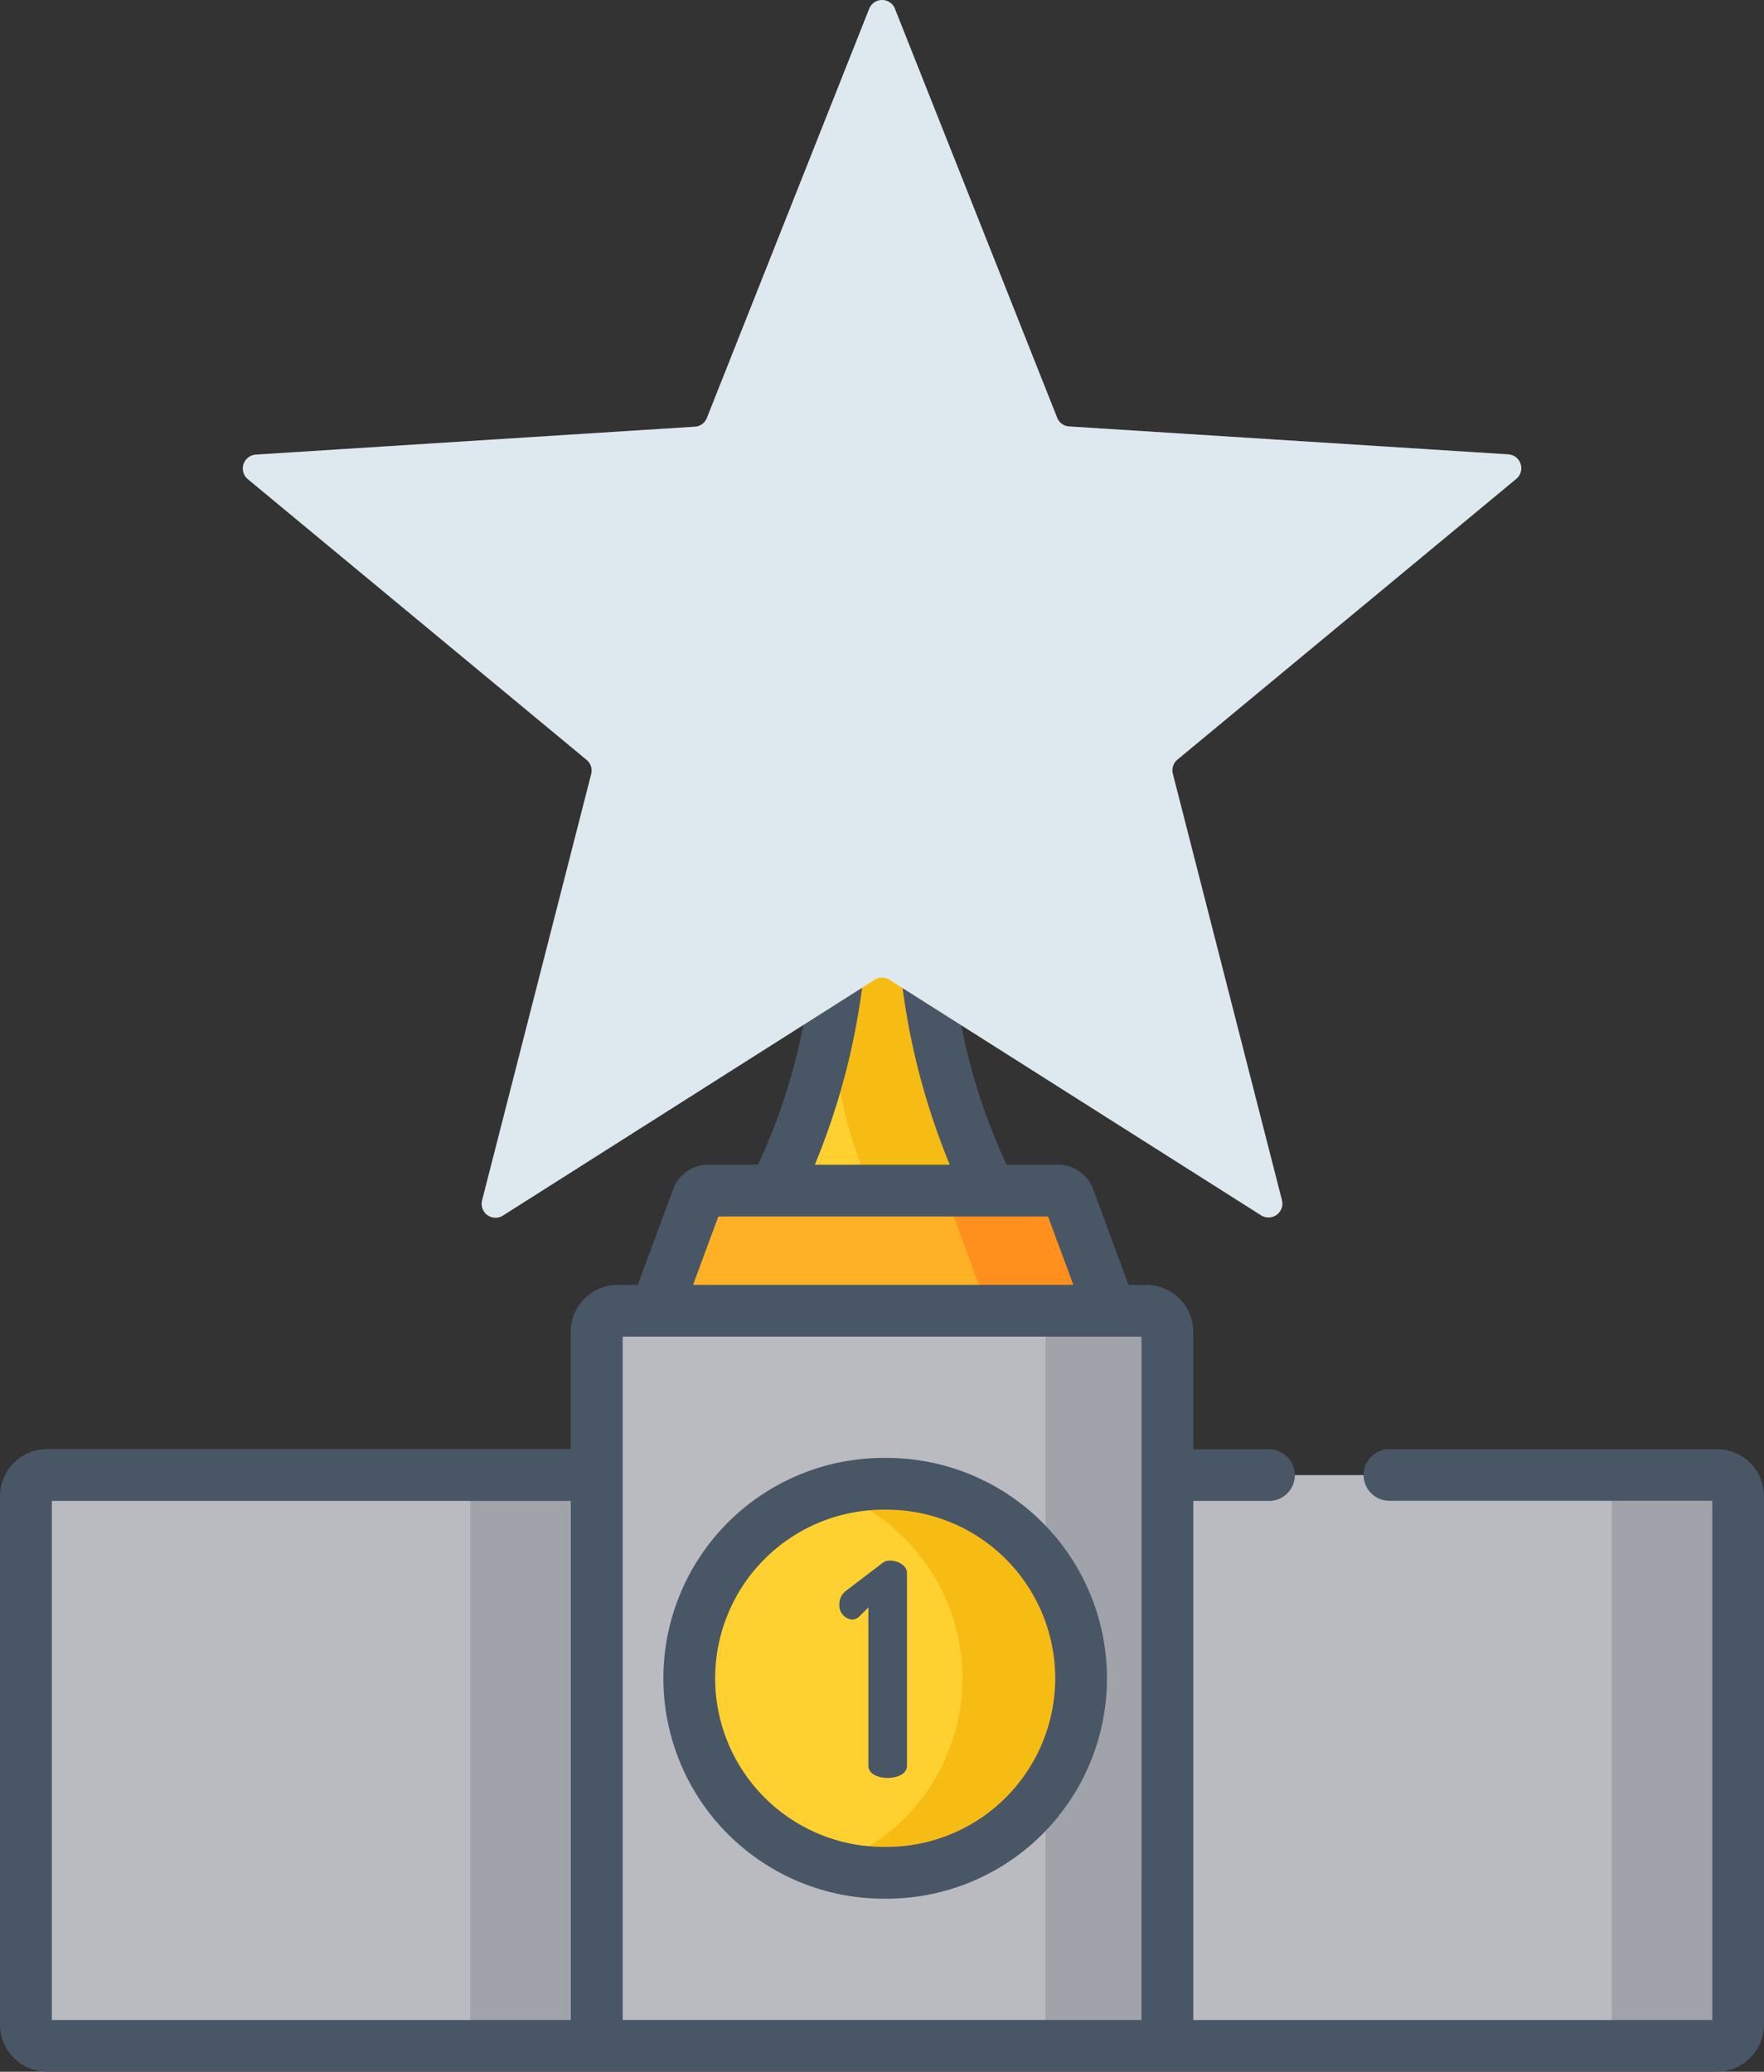 <svg id="Group_40614" data-name="Group 40614" xmlns="http://www.w3.org/2000/svg" width="127.953" height="150.25" viewBox="0 0 127.953 150.25">
  <rect x="0" y="0" width="127.953" height="150.25" fill="#333333" stroke="none"/>
  <g id="Group_6894" data-name="Group 6894" transform="translate(0 65.997)">
    <g id="Group_8838" data-name="Group 8838" transform="translate(0 0)">
      <path id="Path_15033" data-name="Path 15033" d="M451.961,129.882h22.233c-9.211-11.683-8.252-23.429-8.252-23.429H460.2S461.172,118.2,451.961,129.882Z" transform="translate(-399.082 -104.436)" fill="#fed130"/>
      <path id="Path_15034" data-name="Path 15034" d="M461.571,106.453h-5.738c.084,2.621-.042.157-.384,2.759a27.839,27.839,0,0,0,5.263,20.1c.145.192.29.382.44.571h8.659C460.611,118.2,461.571,106.453,461.571,106.453Z" transform="translate(-394.704 -104.436)" fill="#f7bc14"/>
      <path id="Path_15035" data-name="Path 15035" d="M482.153,124.477H450.431a.816.816,0,0,1-.817-.819.835.835,0,0,1,.049-.283l3.169-8.556a.82.82,0,0,1,.768-.534h25.385a.818.818,0,0,1,.768.534l3.169,8.556a.82.82,0,0,1-.484,1.053A.837.837,0,0,1,482.153,124.477Z" transform="translate(-402.228 -93.938)" fill="#ffb125"/>
      <path id="Path_15036" data-name="Path 15036" d="M470.84,123.375l-3.169-8.556a.817.817,0,0,0-.768-.534h-8.275l3.775,10.192h7.669a.819.819,0,0,0,.819-.819A.79.79,0,0,0,470.84,123.375Z" transform="translate(-390.146 -93.938)" fill="#ff901d"/>
      <path id="Path_15041" data-name="Path 15041" d="M552.828,129.928H512.966V119.544a1.535,1.535,0,0,0-1.535-1.535H473.1a1.536,1.536,0,0,0-1.535,1.535h0v10.384H431.706a1.536,1.536,0,0,0-1.535,1.535h0V169.79a1.536,1.536,0,0,0,1.535,1.535H552.828a1.535,1.535,0,0,0,1.535-1.535h0V131.461A1.534,1.534,0,0,0,552.828,129.928Z" transform="translate(-428.287 -88.947)" fill="#b9bbc1"/>
      <g id="Group_8837" data-name="Group 8837" transform="translate(34.114 40.979)">
        <path id="Path_15042" data-name="Path 15042" d="M486.953,123.1h-7.632v41.4h7.632a1.535,1.535,0,0,0,1.535-1.535h0V124.636a1.535,1.535,0,0,0-1.535-1.535Z" transform="translate(-396.526 -123.101)" fill="#a0a3aa"/>
        <path id="Path_15043" data-name="Path 15043" d="M453.11,123.1h-9.167v41.4h9.167Z" transform="translate(-443.943 -123.101)" fill="#a0a3aa"/>
      </g>
      <path id="Path_15044" data-name="Path 15044" d="M489.257,171.323h-41.4V119.544a1.536,1.536,0,0,1,1.535-1.535h38.322a1.535,1.535,0,0,1,1.535,1.535h0v51.779Z" transform="translate(-404.579 -88.947)" fill="#b9bbc1"/>
      <path id="Path_15045" data-name="Path 15045" d="M469.082,118.01h-7.311v53.312h8.846V119.543A1.534,1.534,0,0,0,469.082,118.01Z" transform="translate(-385.934 -88.946)" fill="#a0a3aa"/>
      <path id="Path_15048" data-name="Path 15048" d="M464.847,151.582a14.1,14.1,0,1,1-.042-28.21h.25a14.1,14.1,0,1,1,.045,28.21h-.253Z" transform="translate(-400.744 -81.759)" fill="#fed130"/>
      <path id="Path_15049" data-name="Path 15049" d="M459.2,123.372h-.208a14.066,14.066,0,0,0-3.906.555,14.353,14.353,0,0,1,0,27.1,14.066,14.066,0,0,0,3.906.555h.208a14.1,14.1,0,1,0,.044-28.21H459.2Z" transform="translate(-394.891 -81.759)" fill="#f7bc14"/>
      <path id="Path_15054" data-name="Path 15054" d="M459.041,125.751a.882.882,0,0,0-.58.215l-2.539,1.935a1.21,1.21,0,0,0-.538,1.011,1.039,1.039,0,0,0,.9,1.119.765.765,0,0,0,.517-.194l.688-.688v11.486c0,.58.688.882,1.4.882s1.4-.3,1.4-.882V126.652C460.288,126.095,459.621,125.751,459.041,125.751Z" transform="translate(-394.5 -78.571)" fill="#495666"/>
      <path id="Path_21205" data-name="Path 21205" d="M553.907,144.693H530.148a1.872,1.872,0,1,0,0,3.744h23.421V186.09H515.924V148.446h5.488a1.872,1.872,0,0,0,.007-3.744h-5.5v-8.516a3.416,3.416,0,0,0-3.412-3.412h-1.285l-2.574-6.955a2.712,2.712,0,0,0-2.527-1.758h-3.742a43.669,43.669,0,0,1-3.445-11l2.5,1.587V110.2l-6.674-4.227a2.509,2.509,0,0,0-2.675,0l-7.168,4.543v4.449l2.862-1.811a43.5,43.5,0,0,1-3.429,10.906h-3.62a2.711,2.711,0,0,0-2.528,1.76l-2.574,6.953h-1.451a3.416,3.416,0,0,0-3.412,3.412v8.5H432.785a3.42,3.42,0,0,0-3.419,3.41v38.329a3.416,3.416,0,0,0,3.412,3.412H553.907a3.416,3.416,0,0,0,3.412-3.412V148.1A3.415,3.415,0,0,0,553.907,144.693Zm-83.137,41.4H433.129V148.446H470.77Zm21.219-75.6v0l1.442-.913,1.3.824a51.052,51.052,0,0,0,3.527,13.658h-9.787A50.815,50.815,0,0,0,491.99,110.494Zm-10.515,17.323h23.911l1.837,4.957H479.638Zm30.693,58.273H474.534V136.53h37.634Z" transform="translate(-429.366 -105.591)" fill="#495666"/>
      <path id="Path_15057" data-name="Path 15057" d="M466.118,122.57h-.208a15.983,15.983,0,0,0,0,31.966h.208a15.983,15.983,0,1,0,0-31.966Zm0,28.21h-.208a12.228,12.228,0,0,1,0-24.456h.208a12.228,12.228,0,1,1,0,24.456Z" transform="translate(-401.807 -82.834)" fill="#495666"/>
    </g>
  </g>
  <path id="Path_15038" data-name="Path 15038" d="M491.793,88.29l11.77,29.666a1,1,0,0,0,.87.632l31.85,2.025a1.005,1.005,0,0,1,.579,1.779l-24.576,20.36a1.013,1.013,0,0,0-.333,1.026l7.913,30.919a1.007,1.007,0,0,1-.723,1.226,1.019,1.019,0,0,1-.791-.125L491.4,158.716a1.009,1.009,0,0,0-1.078,0l-26.957,17.1a1,1,0,0,1-1.389-.31,1.019,1.019,0,0,1-.125-.791l7.913-30.919a1,1,0,0,0-.333-1.026l-17.545-14.536-7.031-5.824a1.009,1.009,0,0,1,.579-1.779l31.85-2.025a1,1,0,0,0,.87-.632l11.77-29.666a1.006,1.006,0,0,1,1.873-.015Z" transform="translate(-426.881 -87.661)" fill="#fff"/>
  <path id="Path_15038-2" data-name="Path 15038" d="M491.793,88.29l11.77,29.666a1,1,0,0,0,.87.632l31.85,2.025a1.005,1.005,0,0,1,.579,1.779l-24.576,20.36a1.013,1.013,0,0,0-.333,1.026l7.913,30.919a1.007,1.007,0,0,1-.723,1.226,1.019,1.019,0,0,1-.791-.125L491.4,158.716a1.009,1.009,0,0,0-1.078,0l-26.957,17.1a1,1,0,0,1-1.389-.31,1.019,1.019,0,0,1-.125-.791l7.913-30.919a1,1,0,0,0-.333-1.026l-17.545-14.536-7.031-5.824a1.009,1.009,0,0,1,.579-1.779l31.85-2.025a1,1,0,0,0,.87-.632l11.77-29.666a1.006,1.006,0,0,1,1.873-.015Z" transform="translate(-426.881 -87.661)" fill="#216d96" opacity="0.152"/>
</svg>
